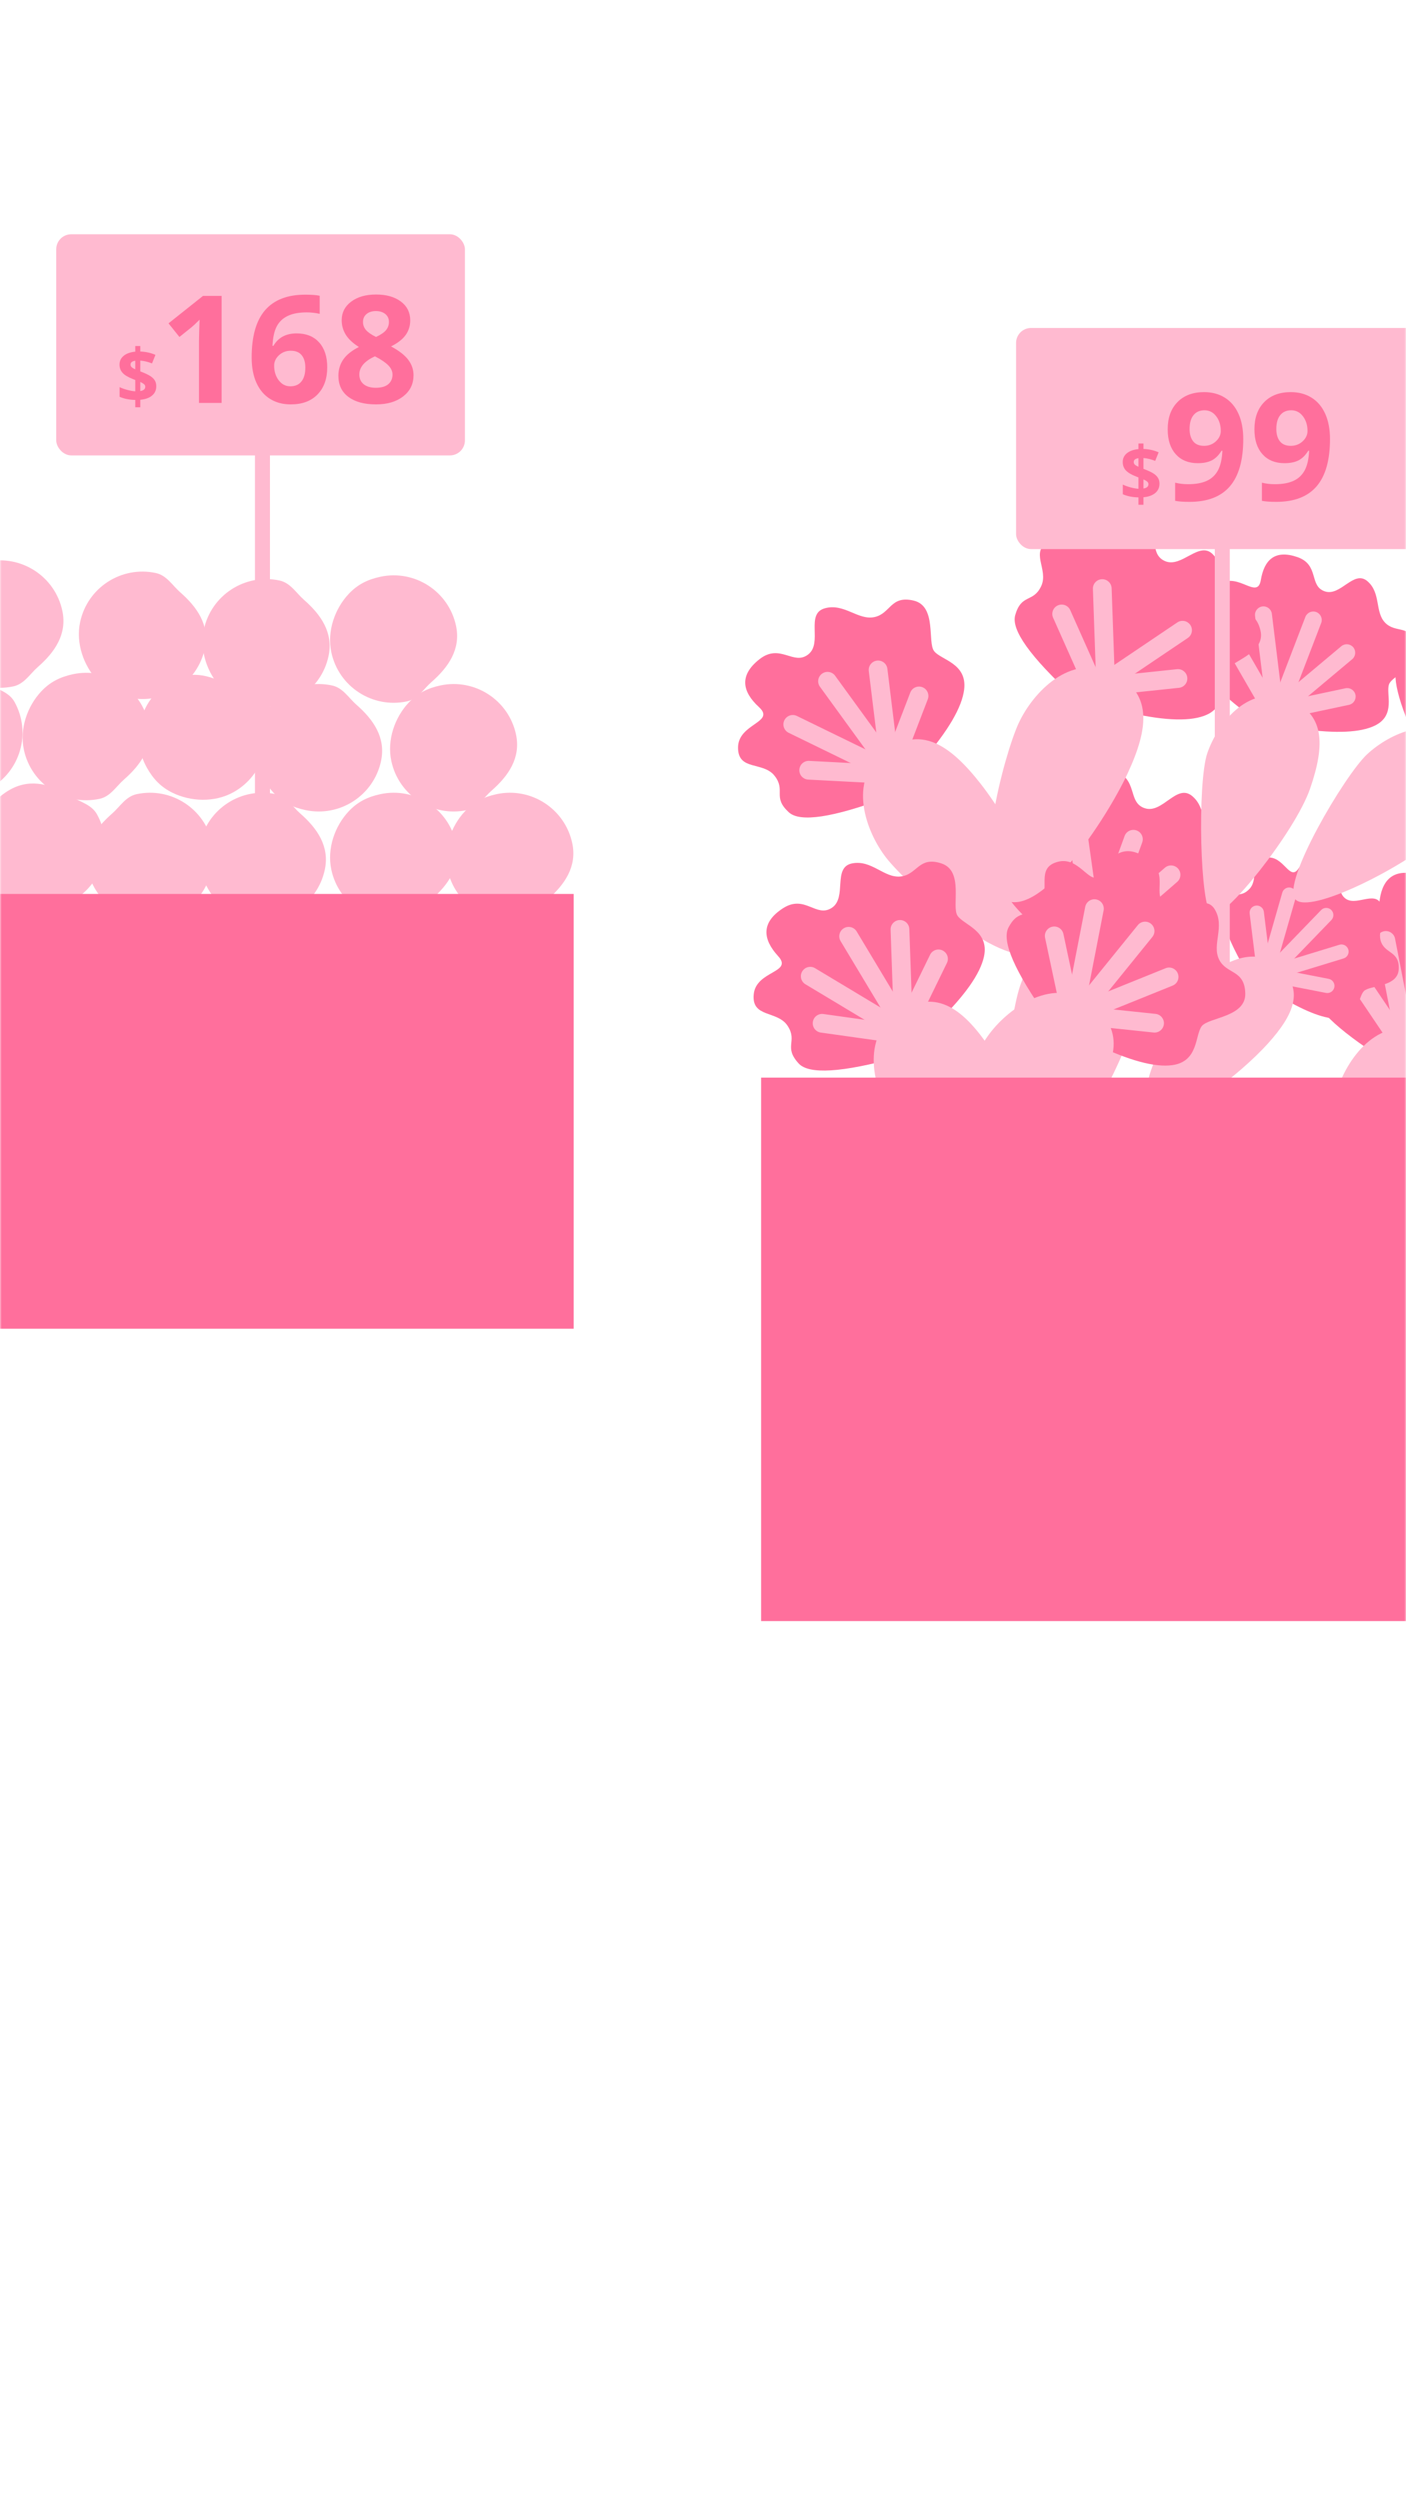 <svg xmlns="http://www.w3.org/2000/svg" xmlns:xlink="http://www.w3.org/1999/xlink" width="428" height="761" viewBox="0 0 428 761">
    <defs>
        <path id="yju5esmysa" d="M0 0H428V761H0z"/>
    </defs>
    <g fill="none" fill-rule="evenodd">
        <g>
            <g transform="translate(-3624, -185) translate(3624, 185)">
                <mask id="c7umry20ob" fill="#fff">
                    <use xlink:href="#yju5esmysa"/>
                </mask>
                <g mask="url(#c7umry20ob)">
                    <g transform="translate(212.806, 99.831)">
                        <g>
                            <path fill="#FF6F9C" d="M27.66 57.377C10.92 52.053 2.17 47.11 1.41 42.545.267 35.7 4.832 36.841 4.832 31.136c0-5.705-7.99-7.987-3.424-13.691 4.565-5.705 13.696 1.14 12.555-5.705C12.822 4.895 15.105.33 23.094.33c7.99 0 6.848 7.987 12.555 7.987S42.497-1.95 48.204.331c5.706 2.282 5.706 9.127 10.272 11.41 4.565 2.281 7.99-2.283 12.554 3.422 4.566 5.705-4.565 12.55-4.565 15.973s5.707 9.127 0 14.832c-3.804 3.803-11.413 6.846-22.827 9.127L27.66 57.377z" transform="translate(66.185, 140.739) rotate(-38) translate(-66.185, -140.739) translate(30.031, 79.534)"/>
                            <path fill="#FFBAD0" d="M35.377 45.968c13.914 0 17.392 10.33 17.392 25.825s-5.217 50.617-17.392 50.617c-12.174 0-19.13-40.287-19.13-50.617 0-10.33 5.217-25.825 19.13-25.825z" transform="translate(66.185, 140.739) rotate(-38) translate(-66.185, -140.739) translate(30.031, 79.534)"/>
                            <path fill="#FFBAD0" d="M22.241 29.6c1.576 0 2.853 1.277 2.854 2.853l.003 21.682c0 1.575-1.276 2.852-2.85 2.853h-.002c-1.576 0-2.853-1.278-2.853-2.854l-.004-21.682c0-1.575 1.276-2.852 2.851-2.852h.001z" transform="translate(66.185, 140.739) rotate(-38) translate(-66.185, -140.739) translate(30.031, 79.534) translate(22.244, 43.294) rotate(-49) translate(-22.244, -43.294)"/>
                            <path fill="#FFBAD0" d="M25.586 17.79c1.575 0 2.853 1.278 2.853 2.854l.004 30.805c0 1.576-1.276 2.853-2.852 2.853-1.576 0-2.854-1.277-2.854-2.853l-.004-30.806c0-1.576 1.276-2.853 2.852-2.853z" transform="translate(66.185, 140.739) rotate(-38) translate(-66.185, -140.739) translate(30.031, 79.534) translate(25.588, 36.046) rotate(-26) translate(-25.588, -36.046)"/>
                            <path fill="#FFBAD0" d="M34.719 15.51c1.576 0 2.853 1.277 2.853 2.853v30.803c0 1.576-1.278 2.853-2.853 2.853-1.576 0-2.854-1.277-2.854-2.853V18.363c0-1.576 1.278-2.854 2.854-2.854z" transform="translate(66.185, 140.739) rotate(-38) translate(-66.185, -140.739) translate(30.031, 79.534) translate(34.719, 33.764) rotate(2) translate(-34.719, -33.764)"/>
                            <path fill="#FFBAD0" d="M41.57 20.071c1.575 0 2.852 1.277 2.852 2.852v.001l-.005 30.807c0 1.576-1.277 2.853-2.853 2.854-1.575 0-2.852-1.277-2.853-2.852v-.001l.005-30.807c0-1.576 1.278-2.853 2.854-2.854z" transform="translate(66.185, 140.739) rotate(-38) translate(-66.185, -140.739) translate(30.031, 79.534) translate(41.567, 38.328) rotate(31) translate(-41.567, -38.328)"/>
                            <path fill="#FFBAD0" d="M43.689 30.095c1.575 0 2.852 1.276 2.852 2.851v.001l-.004 25.108c0 1.576-1.278 2.853-2.853 2.853-1.575 0-2.852-1.276-2.852-2.851l.004-25.109c0-1.575 1.277-2.853 2.853-2.853z" transform="translate(66.185, 140.739) rotate(-38) translate(-66.185, -140.739) translate(30.031, 79.534) translate(43.686, 45.502) rotate(59) translate(-43.686, -45.502)"/>
                        </g>
                        <g>
                            <path fill="#FF6F9C" d="M27.66 57.377C10.92 52.053 2.17 47.11 1.41 42.545.267 35.7 4.832 36.841 4.832 31.136c0-5.705-7.99-7.987-3.424-13.691 4.565-5.705 13.696 1.14 12.555-5.705C12.822 4.895 15.105.33 23.094.33c7.99 0 6.848 7.987 12.555 7.987S42.497-1.95 48.204.331c5.706 2.282 5.706 9.127 10.272 11.41 4.565 2.281 7.99-2.283 12.554 3.422 4.566 5.705-4.565 12.55-4.565 15.973s5.707 9.127 0 14.832c-3.804 3.803-11.413 6.846-22.827 9.127L27.66 57.377z" transform="translate(215.7, 228.591) rotate(15) translate(-215.7, -228.591) translate(179.545, 167.386)"/>
                            <path fill="#FFBAD0" d="M35.377 45.968c13.914 0 17.392 10.33 17.392 25.825s-5.217 50.617-17.392 50.617c-12.174 0-19.13-40.287-19.13-50.617 0-10.33 5.217-25.825 19.13-25.825z" transform="translate(215.7, 228.591) rotate(15) translate(-215.7, -228.591) translate(179.545, 167.386)"/>
                            <path fill="#FFBAD0" d="M22.241 29.6c1.576 0 2.853 1.277 2.854 2.853l.003 21.682c0 1.575-1.276 2.852-2.85 2.853h-.002c-1.576 0-2.853-1.278-2.853-2.854l-.004-21.682c0-1.575 1.276-2.852 2.851-2.852h.001z" transform="translate(215.7, 228.591) rotate(15) translate(-215.7, -228.591) translate(179.545, 167.386) translate(22.244, 43.294) rotate(-49) translate(-22.244, -43.294)"/>
                            <path fill="#FFBAD0" d="M25.586 17.79c1.575 0 2.853 1.278 2.853 2.854l.004 30.805c0 1.576-1.276 2.853-2.852 2.853-1.576 0-2.854-1.277-2.854-2.853l-.004-30.806c0-1.576 1.276-2.853 2.852-2.853z" transform="translate(215.7, 228.591) rotate(15) translate(-215.7, -228.591) translate(179.545, 167.386) translate(25.588, 36.046) rotate(-26) translate(-25.588, -36.046)"/>
                            <path fill="#FFBAD0" d="M34.719 15.51c1.576 0 2.853 1.277 2.853 2.853v30.803c0 1.576-1.278 2.853-2.853 2.853-1.576 0-2.854-1.277-2.854-2.853V18.363c0-1.576 1.278-2.854 2.854-2.854z" transform="translate(215.7, 228.591) rotate(15) translate(-215.7, -228.591) translate(179.545, 167.386) translate(34.719, 33.764) rotate(2) translate(-34.719, -33.764)"/>
                            <path fill="#FFBAD0" d="M41.57 20.071c1.575 0 2.852 1.277 2.852 2.852v.001l-.005 30.807c0 1.576-1.277 2.853-2.853 2.854-1.575 0-2.852-1.277-2.853-2.852v-.001l.005-30.807c0-1.576 1.278-2.853 2.854-2.854z" transform="translate(215.7, 228.591) rotate(15) translate(-215.7, -228.591) translate(179.545, 167.386) translate(41.567, 38.328) rotate(31) translate(-41.567, -38.328)"/>
                            <path fill="#FFBAD0" d="M43.689 30.095c1.575 0 2.852 1.276 2.852 2.851v.001l-.004 25.108c0 1.576-1.278 2.853-2.853 2.853-1.575 0-2.852-1.276-2.852-2.851l.004-25.109c0-1.575 1.277-2.853 2.853-2.853z" transform="translate(215.7, 228.591) rotate(15) translate(-215.7, -228.591) translate(179.545, 167.386) translate(43.686, 45.502) rotate(59) translate(-43.686, -45.502)"/>
                        </g>
                        <g>
                            <path fill="#FF6F9C" d="M27.66 57.377C10.92 52.053 2.17 47.11 1.41 42.545.267 35.7 4.832 36.841 4.832 31.136c0-5.705-7.99-7.987-3.424-13.691 4.565-5.705 13.696 1.14 12.555-5.705C12.822 4.895 15.105.33 23.094.33c7.99 0 6.848 7.987 12.555 7.987S42.497-1.95 48.204.331c5.706 2.282 5.706 9.127 10.272 11.41 4.565 2.281 7.99-2.283 12.554 3.422 4.566 5.705-4.565 12.55-4.565 15.973s5.707 9.127 0 14.832c-3.804 3.803-11.413 6.846-22.827 9.127L27.66 57.377z" transform="translate(119.828, 196.645) rotate(18) translate(-119.828, -196.645) translate(83.673, 135.44)"/>
                            <path fill="#FFBAD0" d="M35.377 45.968c13.914 0 17.392 10.33 17.392 25.825s-5.217 50.617-17.392 50.617c-12.174 0-19.13-40.287-19.13-50.617 0-10.33 5.217-25.825 19.13-25.825z" transform="translate(119.828, 196.645) rotate(18) translate(-119.828, -196.645) translate(83.673, 135.44)"/>
                            <path fill="#FFBAD0" d="M22.241 29.6c1.576 0 2.853 1.277 2.854 2.853l.003 21.682c0 1.575-1.276 2.852-2.85 2.853h-.002c-1.576 0-2.853-1.278-2.853-2.854l-.004-21.682c0-1.575 1.276-2.852 2.851-2.852h.001z" transform="translate(119.828, 196.645) rotate(18) translate(-119.828, -196.645) translate(83.673, 135.44) translate(22.244, 43.294) rotate(-49) translate(-22.244, -43.294)"/>
                            <path fill="#FFBAD0" d="M25.586 17.79c1.575 0 2.853 1.278 2.853 2.854l.004 30.805c0 1.576-1.276 2.853-2.852 2.853-1.576 0-2.854-1.277-2.854-2.853l-.004-30.806c0-1.576 1.276-2.853 2.852-2.853z" transform="translate(119.828, 196.645) rotate(18) translate(-119.828, -196.645) translate(83.673, 135.44) translate(25.588, 36.046) rotate(-26) translate(-25.588, -36.046)"/>
                            <path fill="#FFBAD0" d="M34.719 15.51c1.576 0 2.853 1.277 2.853 2.853v30.803c0 1.576-1.278 2.853-2.853 2.853-1.576 0-2.854-1.277-2.854-2.853V18.363c0-1.576 1.278-2.854 2.854-2.854z" transform="translate(119.828, 196.645) rotate(18) translate(-119.828, -196.645) translate(83.673, 135.44) translate(34.719, 33.764) rotate(2) translate(-34.719, -33.764)"/>
                            <path fill="#FFBAD0" d="M41.57 20.071c1.575 0 2.852 1.277 2.852 2.852v.001l-.005 30.807c0 1.576-1.277 2.853-2.853 2.854-1.575 0-2.852-1.277-2.853-2.852v-.001l.005-30.807c0-1.576 1.278-2.853 2.854-2.854z" transform="translate(119.828, 196.645) rotate(18) translate(-119.828, -196.645) translate(83.673, 135.44) translate(41.567, 38.328) rotate(31) translate(-41.567, -38.328)"/>
                            <path fill="#FFBAD0" d="M43.689 30.095c1.575 0 2.852 1.276 2.852 2.851v.001l-.004 25.108c0 1.576-1.278 2.853-2.853 2.853-1.575 0-2.852-1.276-2.852-2.851l.004-25.109c0-1.575 1.277-2.853 2.853-2.853z" transform="translate(119.828, 196.645) rotate(18) translate(-119.828, -196.645) translate(83.673, 135.44) translate(43.686, 45.502) rotate(59) translate(-43.686, -45.502)"/>
                        </g>
                        <g>
                            <path fill="#FF6F9C" d="M20.956 43.355C8.274 39.332 1.644 35.596 1.068 32.148c-.865-5.173 2.594-4.31 2.594-8.621 0-4.31-6.053-6.035-2.594-10.345 3.458-4.31 10.376.862 9.511-4.31C9.715 3.697 11.444.25 17.497.25s5.189 6.035 9.512 6.035c4.324 0 5.188-7.76 9.512-6.035 4.324 1.724 4.324 6.897 7.783 8.621 3.458 1.724 6.053-1.724 9.512 2.586 3.458 4.31-3.46 9.484-3.46 12.07 0 2.586 4.324 6.897 0 11.207-2.882 2.874-8.647 5.173-17.294 6.897l-12.106 1.724z" transform="translate(169.763, 203.752) rotate(42) translate(-169.763, -203.752) translate(142.371, 157.068)"/>
                            <path fill="#FFBAD0" d="M26.286 35.18c10.435 0 13.044 7.863 13.044 19.658 0 11.795-3.913 38.53-13.044 38.53-9.13 0-14.348-30.667-14.348-38.53 0-7.863 3.913-19.658 14.348-19.658z" transform="translate(169.763, 203.752) rotate(42) translate(-169.763, -203.752) translate(142.371, 157.068)"/>
                            <path fill="#FFBAD0" d="M16.406 22.506c1.204 0 2.18.976 2.18 2.18l.004 16.572c0 1.204-.976 2.18-2.18 2.18-1.204 0-2.18-.977-2.18-2.18l-.004-16.572c0-1.204.976-2.18 2.18-2.18z" transform="translate(169.763, 203.752) rotate(42) translate(-169.763, -203.752) translate(142.371, 157.068) translate(16.408, 32.972) rotate(-49) translate(-16.408, -32.972)"/>
                            <path fill="#FFBAD0" d="M18.962 13.48c1.205 0 2.18.976 2.181 2.18l.003 23.545c0 1.204-.975 2.18-2.18 2.18-1.204 0-2.18-.976-2.18-2.18l-.004-23.545c0-1.204.976-2.18 2.18-2.18z" transform="translate(169.763, 203.752) rotate(42) translate(-169.763, -203.752) translate(142.371, 157.068) translate(18.964, 27.433) rotate(-26) translate(-18.964, -27.433)"/>
                            <path fill="#FFBAD0" d="M25.943 11.737c1.204 0 2.18.976 2.18 2.18V37.46c0 1.204-.976 2.18-2.18 2.18-1.205 0-2.181-.976-2.181-2.18V13.917c0-1.204.976-2.18 2.18-2.18z" transform="translate(169.763, 203.752) rotate(42) translate(-169.763, -203.752) translate(142.371, 157.068) translate(25.942, 25.689) rotate(2) translate(-25.942, -25.689)"/>
                            <path fill="#FFBAD0" d="M31.178 15.223c1.204 0 2.18.976 2.18 2.18l-.003 23.546c0 1.204-.977 2.18-2.18 2.18-1.205.001-2.18-.975-2.181-2.179l.004-23.546c0-1.204.976-2.18 2.18-2.18z" transform="translate(169.763, 203.752) rotate(42) translate(-169.763, -203.752) translate(142.371, 157.068) translate(31.176, 29.177) rotate(31) translate(-31.176, -29.177)"/>
                            <path fill="#FFBAD0" d="M32.798 22.884c1.204 0 2.18.976 2.18 2.18l-.003 19.19c0 1.204-.976 2.18-2.18 2.18-1.204 0-2.18-.975-2.18-2.179l.003-19.19c0-1.204.976-2.18 2.18-2.18z" transform="translate(169.763, 203.752) rotate(42) translate(-169.763, -203.752) translate(142.371, 157.068) translate(32.796, 34.659) rotate(59) translate(-32.796, -34.659)"/>
                        </g>
                        <g>
                            <path fill="#FF6F9C" d="M27.66 57.377C10.92 52.053 2.17 47.11 1.41 42.545.267 35.7 4.832 36.841 4.832 31.136c0-5.705-7.99-7.987-3.424-13.691 4.565-5.705 13.696 1.14 12.555-5.705C12.822 4.895 15.105.33 23.094.33c7.99 0 6.848 7.987 12.555 7.987S42.497-1.95 48.204.331c5.706 2.282 5.706 9.127 10.272 11.41 4.565 2.281 7.99-2.283 12.554 3.422 4.566 5.705-4.565 12.55-4.565 15.973s5.707 9.127 0 14.832c-3.804 3.803-11.413 6.846-22.827 9.127L27.66 57.377z" transform="translate(69.609, 220.604) rotate(-33) translate(-69.609, -220.604) translate(33.455, 159.399)"/>
                            <path fill="#FFBAD0" d="M35.377 45.968c13.914 0 17.392 10.33 17.392 25.825s-5.217 50.617-17.392 50.617c-12.174 0-19.13-40.287-19.13-50.617 0-10.33 5.217-25.825 19.13-25.825z" transform="translate(69.609, 220.604) rotate(-33) translate(-69.609, -220.604) translate(33.455, 159.399)"/>
                            <path fill="#FFBAD0" d="M22.241 29.6c1.576 0 2.853 1.277 2.854 2.853l.003 21.682c0 1.575-1.276 2.852-2.85 2.853h-.002c-1.576 0-2.853-1.278-2.853-2.854l-.004-21.682c0-1.575 1.276-2.852 2.851-2.852h.001z" transform="translate(69.609, 220.604) rotate(-33) translate(-69.609, -220.604) translate(33.455, 159.399) translate(22.244, 43.294) rotate(-49) translate(-22.244, -43.294)"/>
                            <path fill="#FFBAD0" d="M25.586 17.79c1.575 0 2.853 1.278 2.853 2.854l.004 30.805c0 1.576-1.276 2.853-2.852 2.853-1.576 0-2.854-1.277-2.854-2.853l-.004-30.806c0-1.576 1.276-2.853 2.852-2.853z" transform="translate(69.609, 220.604) rotate(-33) translate(-69.609, -220.604) translate(33.455, 159.399) translate(25.588, 36.046) rotate(-26) translate(-25.588, -36.046)"/>
                            <path fill="#FFBAD0" d="M34.719 15.51c1.576 0 2.853 1.277 2.853 2.853v30.803c0 1.576-1.278 2.853-2.853 2.853-1.576 0-2.854-1.277-2.854-2.853V18.363c0-1.576 1.278-2.854 2.854-2.854z" transform="translate(69.609, 220.604) rotate(-33) translate(-69.609, -220.604) translate(33.455, 159.399) translate(34.719, 33.764) rotate(2) translate(-34.719, -33.764)"/>
                            <path fill="#FFBAD0" d="M41.57 20.071c1.575 0 2.852 1.277 2.852 2.852v.001l-.005 30.807c0 1.576-1.277 2.853-2.853 2.854-1.575 0-2.852-1.277-2.853-2.852v-.001l.005-30.807c0-1.576 1.278-2.853 2.854-2.854z" transform="translate(69.609, 220.604) rotate(-33) translate(-69.609, -220.604) translate(33.455, 159.399) translate(41.567, 38.328) rotate(31) translate(-41.567, -38.328)"/>
                            <path fill="#FFBAD0" d="M43.689 30.095c1.575 0 2.852 1.276 2.852 2.851v.001l-.004 25.108c0 1.576-1.278 2.853-2.853 2.853-1.575 0-2.852-1.276-2.852-2.851l.004-25.109c0-1.575 1.277-2.853 2.853-2.853z" transform="translate(69.609, 220.604) rotate(-33) translate(-69.609, -220.604) translate(33.455, 159.399) translate(43.686, 45.502) rotate(59) translate(-43.686, -45.502)"/>
                        </g>
                        <g>
                            <path fill="#FF6F9C" d="M24.885 51.342C9.825 46.578 1.952 42.154 1.268 38.07c-1.027-6.126 3.08-5.105 3.08-10.21 0-5.104-7.188-7.146-3.08-12.25 4.107-5.105 12.322 1.02 11.295-5.105C11.536 4.38 13.59.296 20.778.296s6.161 7.146 11.295 7.146c5.135 0 6.162-9.188 11.296-7.146 5.134 2.042 5.134 8.167 9.242 10.21 4.107 2.041 7.187-2.043 11.295 3.062 4.107 5.105-4.108 11.23-4.108 14.293 0 3.063 5.135 8.167 0 13.272-3.422 3.403-10.268 6.125-20.537 8.167l-14.376 2.042z" transform="translate(175.116, 126.097) rotate(19) translate(-175.116, -126.097) translate(142.588, 70.234)"/>
                            <path fill="#FFBAD0" d="M31.656 42.124c12.61 0 15.761 9.405 15.761 23.513 0 14.107-11.702 46.573-15.76 46.084-4.06-.49-17.338-36.68-17.338-46.084 0-9.405 4.728-23.513 17.337-23.513z" transform="translate(175.116, 126.097) rotate(19) translate(-175.116, -126.097) translate(142.588, 70.234)"/>
                            <path fill="#FFBAD0" d="M19.853 26.972c1.424 0 2.58 1.155 2.58 2.58l.003 19.602c0 1.424-1.154 2.579-2.578 2.579-1.425 0-2.58-1.155-2.58-2.58l-.004-19.603c0-1.423 1.154-2.578 2.578-2.578z" transform="translate(175.116, 126.097) rotate(19) translate(-175.116, -126.097) translate(142.588, 70.234) translate(19.855, 39.352) rotate(-49) translate(-19.855, -39.352)"/>
                            <path fill="#FFBAD0" d="M22.876 16.295c1.425 0 2.58 1.155 2.58 2.58l.004 27.85c0 1.425-1.154 2.58-2.578 2.58h-.001c-1.425 0-2.58-1.155-2.58-2.58l-.004-27.851c0-1.425 1.154-2.58 2.579-2.58z" transform="translate(175.116, 126.097) rotate(19) translate(-175.116, -126.097) translate(142.588, 70.234) translate(22.879, 32.8) rotate(-26) translate(-22.879, -32.8)"/>
                            <path fill="#FFBAD0" d="M31.134 14.233c1.424 0 2.58 1.155 2.58 2.58l-.001 27.848c0 1.425-1.155 2.58-2.58 2.58-1.424 0-2.58-1.155-2.58-2.58l.001-27.849c0-1.424 1.155-2.58 2.58-2.58z" transform="translate(175.116, 126.097) rotate(19) translate(-175.116, -126.097) translate(142.588, 70.234) translate(31.133, 30.737) rotate(2) translate(-31.133, -30.737)"/>
                            <path fill="#FFBAD0" d="M37.327 18.357c1.424 0 2.58 1.154 2.58 2.578v.001l-.005 27.853c0 1.424-1.155 2.58-2.58 2.58-1.424 0-2.579-1.155-2.579-2.579l.004-27.853c0-1.425 1.156-2.58 2.58-2.58z" transform="translate(175.116, 126.097) rotate(19) translate(-175.116, -126.097) translate(142.588, 70.234) translate(37.325, 34.863) rotate(31) translate(-37.325, -34.863)"/>
                            <path fill="#FFBAD0" d="M39.243 27.42c1.424 0 2.579 1.153 2.579 2.577v.001l-.004 22.7c0 1.424-1.155 2.58-2.58 2.58-1.423 0-2.578-1.155-2.578-2.578v-.001l.004-22.7c0-1.425 1.155-2.58 2.58-2.58z" transform="translate(175.116, 126.097) rotate(19) translate(-175.116, -126.097) translate(142.588, 70.234) translate(39.241, 41.348) rotate(59) translate(-39.241, -41.348)"/>
                        </g>
                        <g>
                            <path fill="#FF6F9C" d="M24.885 51.342C9.825 46.578 1.952 42.154 1.268 38.07c-1.027-6.126 3.08-5.105 3.08-10.21 0-5.104-7.188-7.146-3.08-12.25 4.107-5.105 12.322 1.02 11.295-5.105C11.536 4.38 13.59.296 20.778.296s6.161 7.146 11.295 7.146c5.135 0 6.162-9.188 11.296-7.146 5.134 2.042 5.134 8.167 9.242 10.21 4.107 2.041 7.187-2.043 11.295 3.062 4.107 5.105-4.108 11.23-4.108 14.293 0 3.063 5.135 8.167 0 13.272-3.422 3.403-10.268 6.125-20.537 8.167l-14.376 2.042z" transform="translate(221.828, 136.293) rotate(-313) translate(-221.828, -136.293) translate(189.3, 81.142)"/>
                            <path fill="#FFBAD0" d="M32.493 40.702c12.61 0 15.762 9.405 15.762 23.513 0 14.107-9.21 46.42-15.762 46.084-6.551-.335-17.337-36.68-17.337-46.084 0-9.405 4.728-23.513 17.337-23.513z" transform="translate(221.828, 136.293) rotate(-313) translate(-221.828, -136.293) translate(189.3, 81.142)"/>
                        </g>
                        <g>
                            <path fill="#FF6F9C" d="M27.66 57.377C10.92 52.053 2.17 47.11 1.41 42.545.267 35.7 4.832 36.841 4.832 31.136c0-5.705-7.99-7.987-3.424-13.691 4.565-5.705 13.696 1.14 12.555-5.705C12.822 4.895 15.105.33 23.094.33c7.99 0 6.848 7.987 12.555 7.987S42.497-1.95 48.204.331c5.706 2.282 5.706 9.127 10.272 11.41 4.565 2.281 7.99-2.283 12.554 3.422 4.566 5.705-4.565 12.55-4.565 15.973s5.707 9.127 0 14.832c-3.804 3.803-11.413 6.846-22.827 9.127L27.66 57.377z" transform="translate(119.828, 119.062) rotate(25) translate(-119.828, -119.062) translate(83.673, 57.857)"/>
                            <path fill="#FFBAD0" d="M35.377 45.968c13.914 0 17.392 10.33 17.392 25.825s-5.217 50.617-17.392 50.617c-12.174 0-19.13-40.287-19.13-50.617 0-10.33 5.217-25.825 19.13-25.825z" transform="translate(119.828, 119.062) rotate(25) translate(-119.828, -119.062) translate(83.673, 57.857)"/>
                            <path fill="#FFBAD0" d="M22.241 29.6c1.576 0 2.853 1.277 2.854 2.853l.003 21.682c0 1.575-1.276 2.852-2.85 2.853h-.002c-1.576 0-2.853-1.278-2.853-2.854l-.004-21.682c0-1.575 1.276-2.852 2.851-2.852h.001z" transform="translate(119.828, 119.062) rotate(25) translate(-119.828, -119.062) translate(83.673, 57.857) translate(22.244, 43.294) rotate(-49) translate(-22.244, -43.294)"/>
                            <path fill="#FFBAD0" d="M28.992 19.435c1.576 0 2.853 1.278 2.854 2.854l.004 30.806c0 1.575-1.277 2.852-2.852 2.853-1.577 0-2.854-1.278-2.854-2.854l-.005-30.806c0-1.575 1.277-2.853 2.852-2.853h.001z" transform="translate(119.828, 119.062) rotate(25) translate(-119.828, -119.062) translate(83.673, 57.857) translate(28.995, 37.691) rotate(-27) translate(-28.995, -37.691)"/>
                            <path fill="#FFBAD0" d="M41.57 20.071c1.575 0 2.852 1.277 2.852 2.852v.001l-.005 30.807c0 1.576-1.277 2.853-2.853 2.854-1.575 0-2.852-1.277-2.853-2.852v-.001l.005-30.807c0-1.576 1.278-2.853 2.854-2.854z" transform="translate(119.828, 119.062) rotate(25) translate(-119.828, -119.062) translate(83.673, 57.857) translate(41.567, 38.328) rotate(31) translate(-41.567, -38.328)"/>
                            <path fill="#FFBAD0" d="M43.689 30.095c1.575 0 2.852 1.276 2.852 2.851v.001l-.004 25.108c0 1.576-1.278 2.853-2.853 2.853-1.575 0-2.852-1.276-2.852-2.851l.004-25.109c0-1.575 1.277-2.853 2.853-2.853z" transform="translate(119.828, 119.062) rotate(25) translate(-119.828, -119.062) translate(83.673, 57.857) translate(43.686, 45.502) rotate(59) translate(-43.686, -45.502)"/>
                        </g>
                        <path fill="#FFBAD0" d="M156.986 47.919H161.551V265.837H156.986z"/>
                        <rect width="124.405" height="67.315" x="96.496" fill="#FFBAD0" rx="4.565"/>
                        <path fill="#FF6F9C" fill-rule="nonzero" d="M135.28 53.809v-2.284c1.538-.142 2.734-.57 3.589-1.287.854-.717 1.282-1.666 1.282-2.847 0-.654-.143-1.226-.43-1.716-.286-.49-.735-.94-1.348-1.348-.613-.409-1.644-.891-3.093-1.449v-3.286c1.218.104 2.407.393 3.567.869l1.047-2.608c-1.374-.609-2.913-.95-4.614-1.025v-1.66h-1.527v1.705c-1.509.149-2.684.57-3.528 1.265-.843.694-1.265 1.58-1.265 2.657 0 1.003.307 1.844.92 2.524.613.68 1.655 1.309 3.126 1.888l.747.29v3.454c-.713-.045-1.525-.19-2.435-.435-.91-.245-1.69-.527-2.336-.847v2.942c1.368.602 2.958.921 4.77.958v2.24h1.528zm-1.527-11.554c-.505-.223-.871-.44-1.098-.652-.227-.212-.34-.481-.34-.808 0-.631.48-1.018 1.438-1.159v2.619zm1.527 6.618v-2.775c.505.23.884.454 1.137.669.252.215.379.48.379.791 0 .706-.506 1.144-1.516 1.315zm14.036 4.055c5.484 0 9.578-1.582 12.283-4.746 2.705-3.164 4.057-7.955 4.057-14.373 0-2.971-.483-5.53-1.449-7.677-.966-2.146-2.351-3.784-4.157-4.913-1.806-1.13-3.912-1.694-6.32-1.694-3.418 0-6.119 1.014-8.103 3.042-1.984 2.028-2.976 4.787-2.976 8.278 0 3.239.818 5.768 2.452 7.588 1.635 1.82 3.872 2.73 6.71 2.73 1.694 0 3.106-.283 4.236-.847 1.129-.565 2.125-1.545 2.987-2.942h.267c-.119 2.54-.572 4.535-1.36 5.984-.787 1.448-1.924 2.51-3.41 3.186-1.486.676-3.381 1.014-5.685 1.014-1.367 0-2.675-.156-3.923-.468v5.526c.996.208 2.46.312 4.391.312zm4.414-17.047c-1.486 0-2.593-.46-3.321-1.381-.728-.921-1.093-2.17-1.093-3.744 0-1.842.402-3.253 1.204-4.234.803-.98 1.917-1.47 3.344-1.47 1.442 0 2.627.609 3.556 1.827.928 1.218 1.393 2.71 1.393 4.479 0 1.188-.498 2.24-1.494 3.153-.995.914-2.192 1.37-3.589 1.37zm21.988 17.047c5.484 0 9.578-1.582 12.283-4.746 2.704-3.164 4.057-7.955 4.057-14.373 0-2.971-.483-5.53-1.45-7.677-.965-2.146-2.351-3.784-4.157-4.913-1.805-1.13-3.912-1.694-6.32-1.694-3.417 0-6.118 1.014-8.102 3.042-1.984 2.028-2.976 4.787-2.976 8.278 0 3.239.817 5.768 2.452 7.588 1.634 1.82 3.871 2.73 6.71 2.73 1.694 0 3.105-.283 4.235-.847 1.13-.565 2.125-1.545 2.987-2.942h.268c-.12 2.54-.573 4.535-1.36 5.984-.788 1.448-1.925 2.51-3.41 3.186-1.487.676-3.382 1.014-5.685 1.014-1.367 0-2.675-.156-3.924-.468v5.526c.996.208 2.46.312 4.392.312zm4.414-17.047c-1.487 0-2.594-.46-3.322-1.381-.728-.921-1.092-2.17-1.092-3.744 0-1.842.401-3.253 1.204-4.234.802-.98 1.917-1.47 3.343-1.47 1.442 0 2.627.609 3.556 1.827.929 1.218 1.393 2.71 1.393 4.479 0 1.188-.498 2.24-1.493 3.153-.996.914-2.192 1.37-3.59 1.37z"/>
                        <g>
                            <path fill="#FF6F9C" d="M63.824 73.357c-16.737-5.322-25.485-10.265-26.245-14.83-1.14-6.846 3.424-5.705 3.425-11.41.001-5.706-7.987-7.987-3.42-13.693 4.565-5.706 13.693 1.139 12.553-5.708-1.14-6.846 1.143-11.41 9.132-11.412 7.988-.001 6.845 7.986 12.551 7.985 5.706 0 6.85-10.27 12.555-7.99 5.705 2.282 5.704 9.128 10.268 11.41 4.565 2.281 7.99-2.284 12.553 3.42 4.564 5.705-4.567 12.553-4.568 15.977 0 3.423 5.705 9.127-.002 14.834-3.805 3.804-11.413 6.848-22.825 9.132l-15.977 2.285z" transform="translate(57.951, 147.691) translate(72.324, 44.663) rotate(37) translate(-72.324, -44.663)"/>
                            <path fill="#FFBAD0" d="M38.47 49.772c13.912-.003 17.388 10.328 17.385 25.825-.003 15.497-5.225 50.625-17.398 50.627-12.173.002-19.122-40.29-19.12-50.62.002-10.332 5.221-25.83 19.133-25.832z" transform="translate(57.951, 147.691) translate(37.596, 87.998) rotate(37) translate(-37.596, -87.998)"/>
                            <path fill="#FFBAD0" d="M52.42 34.266c1.575 0 2.852 1.278 2.853 2.854l.001 21.676c0 1.576-1.277 2.853-2.853 2.853-1.576 0-2.853-1.277-2.853-2.853l-.002-21.676c0-1.576 1.277-2.853 2.853-2.854z" transform="translate(57.951, 147.691) translate(52.42, 47.958) rotate(-12) translate(-52.42, -47.958)"/>
                            <path fill="#FFBAD0" d="M59.456 25.926c1.575 0 2.853 1.278 2.853 2.853l-.002 30.804c0 1.576-1.278 2.854-2.854 2.854S56.6 61.16 56.6 59.584l.002-30.804c0-1.576 1.278-2.853 2.854-2.854z" transform="translate(57.951, 147.691) translate(59.454, 44.182) rotate(11) translate(-59.454, -44.182)"/>
                            <path fill="#FFBAD0" d="M68.123 29.595c1.575 0 2.852 1.276 2.853 2.851v.001l-.006 30.81c0 1.575-1.277 2.852-2.853 2.853-1.575 0-2.852-1.277-2.852-2.852l.005-30.81c0-1.576 1.277-2.853 2.853-2.853z" transform="translate(57.951, 147.691) translate(68.12, 47.852) rotate(39) translate(-68.12, -47.852)"/>
                            <path fill="#FFBAD0" d="M70.844 37.356c1.575 0 2.852 1.277 2.852 2.852l-.004 30.816c0 1.576-1.277 2.853-2.853 2.853-1.575 0-2.851-1.276-2.852-2.851v-.001l.004-30.816c0-1.575 1.277-2.853 2.853-2.853z" transform="translate(57.951, 147.691) translate(70.842, 55.617) rotate(68) translate(-70.842, -55.617)"/>
                            <path fill="#FFBAD0" d="M68.215 47.213c1.575 0 2.852 1.277 2.853 2.852v25.112c0 1.575-1.276 2.852-2.852 2.852-1.575 0-2.852-1.277-2.852-2.852l-.001-25.112c0-1.575 1.277-2.852 2.852-2.852z" transform="translate(57.951, 147.691) translate(68.216, 62.621) rotate(96) translate(-68.216, -62.621)"/>
                        </g>
                        <path fill="#FF6F9C" d="M18.885 228.186H246.01V393.621H18.885z"/>
                    </g>
                </g>
                <g mask="url(#c7umry20ob)">
                    <g>
                        <g transform="translate(-52.501, 71.308) translate(69.621, 0)">
                            <path fill="#FFBAD0" d="M60.491 47.919H65.056V265.837H60.491z"/>
                            <rect width="124.405" height="67.315" fill="#FFBAD0" rx="4.565"/>
                            <path fill="#FF6F9C" fill-rule="nonzero" d="M25.583 52.668v-2.284c1.539-.142 2.735-.57 3.59-1.287.854-.717 1.281-1.666 1.281-2.847 0-.654-.143-1.226-.429-1.716-.286-.49-.736-.94-1.349-1.348-.613-.409-1.644-.891-3.093-1.448V38.45c1.22.104 2.408.393 3.567.869l1.048-2.607c-1.375-.61-2.913-.951-4.615-1.026v-1.66h-1.527v1.705c-1.508.149-2.684.57-3.527 1.265-.844.694-1.265 1.58-1.265 2.657 0 1.003.306 1.844.92 2.524.612.68 1.654 1.309 3.126 1.888l.746.29v3.454c-.713-.045-1.525-.19-2.435-.435-.91-.245-1.688-.527-2.335-.846v2.941c1.367.602 2.957.921 4.77.958v2.24h1.527zm-1.527-11.554c-.505-.223-.87-.44-1.097-.652-.227-.212-.34-.481-.34-.808 0-.631.479-1.018 1.437-1.159v2.619zm1.527 6.618v-2.774c.506.23.885.453 1.137.668.253.215.38.48.38.791 0 .706-.506 1.144-1.517 1.315zm24.76 3.61v-32.58H44.68l-10.5 8.357 3.322 4.145 3.745-3.008c.446-.357 1.241-1.107 2.386-2.25l-.112 3.386-.067 3.098v18.852h6.888zm21.05.446c3.478 0 6.198-1.014 8.16-3.042 1.961-2.028 2.942-4.78 2.942-8.256 0-3.224-.825-5.75-2.474-7.577-1.65-1.827-3.931-2.74-6.844-2.74-3.24 0-5.595 1.262-7.066 3.787h-.29c.134-2.57.572-4.553 1.315-5.95.743-1.396 1.861-2.45 3.355-3.164 1.493-.713 3.422-1.07 5.785-1.07 1.293 0 2.6.15 3.923.446v-5.504c-1.055-.222-2.512-.334-4.37-.334-5.438 0-9.521 1.575-12.248 4.724-2.727 3.15-4.091 7.948-4.091 14.396 0 3.015.487 5.593 1.46 7.732.974 2.14 2.356 3.766 4.146 4.88 1.791 1.114 3.89 1.672 6.298 1.672zm-.133-5.505c-1.427 0-2.604-.609-3.533-1.827-.93-1.218-1.393-2.711-1.393-4.479 0-1.203.494-2.258 1.482-3.164.988-.906 2.18-1.36 3.578-1.36 1.486 0 2.597.457 3.332 1.37.736.915 1.104 2.166 1.104 3.756 0 1.827-.394 3.235-1.182 4.223-.787.987-1.917 1.481-3.388 1.481zm26.09 5.505c3.417 0 6.174-.814 8.27-2.44 2.095-1.627 3.143-3.778 3.143-6.452 0-1.693-.532-3.25-1.594-4.668-1.063-1.419-2.813-2.782-5.25-4.09 2.05-1.024 3.537-2.187 4.458-3.487.922-1.3 1.382-2.781 1.382-4.445 0-2.407-.954-4.32-2.864-5.738-1.91-1.42-4.425-2.128-7.546-2.128-3.106 0-5.625.72-7.557 2.161-1.932 1.441-2.898 3.328-2.898 5.66 0 1.59.41 3.053 1.227 4.39.817 1.337 2.154 2.592 4.012 3.766-2.185 1.1-3.771 2.37-4.76 3.81-.988 1.442-1.482 3.09-1.482 4.948 0 2.778 1.018 4.924 3.054 6.44 2.036 1.515 4.838 2.273 8.404 2.273zm0-20.524c-1.502-.743-2.538-1.467-3.11-2.173-.573-.705-.859-1.504-.859-2.395 0-1.01.36-1.816 1.081-2.418.721-.601 1.669-.902 2.843-.902 1.159 0 2.11.297 2.853.891.743.594 1.115 1.404 1.115 2.429 0 .936-.29 1.76-.87 2.473-.58.714-1.597 1.412-3.054 2.095zm-.09 15.465c-1.545 0-2.764-.356-3.656-1.07-.891-.713-1.337-1.708-1.337-2.986 0-2.228 1.582-4.07 4.748-5.526 1.887.98 3.25 1.905 4.09 2.774.84.87 1.26 1.802 1.26 2.797 0 1.203-.424 2.173-1.27 2.908-.848.735-2.126 1.103-3.835 1.103z"/>
                        </g>
                        <path fill="#FFBAD0" d="M65.059 205.369c10.715.002 19.4-8.682 19.398-19.395 0-4.116-.93-7.404-3.118-10.544-3.506-5.033-9.688-8.855-16.286-8.856-10.715-.002-19.4 8.682-19.398 19.395 0 3.428 2.663 5.753 4.224 8.548 3.318 5.939 7.894 10.85 15.18 10.852z" transform="translate(-52.501, 71.308) translate(65.056, 185.972) rotate(151) translate(-65.056, -185.972)"/>
                        <path fill="#FFBAD0" d="M114.136 172.282c10.715.002 19.4-8.682 19.398-19.395 0-4.115-.93-7.404-3.118-10.544-3.506-5.033-9.687-8.855-16.286-8.856-10.714-.001-19.4 8.682-19.398 19.395 0 3.428 2.663 5.753 4.225 8.548 3.317 5.939 7.893 10.85 15.18 10.852z" transform="translate(-52.501, 71.308) translate(114.133, 152.885) rotate(151) translate(-114.133, -152.885)"/>
                        <path fill="#FFBAD0" d="M39.95 171.141c10.714.002 19.4-8.682 19.398-19.394 0-4.116-.931-7.405-3.118-10.545-3.506-5.033-9.688-8.855-16.286-8.856-10.715-.001-19.4 8.682-19.398 19.395 0 3.428 2.663 5.753 4.224 8.548 3.318 5.939 7.894 10.851 15.18 10.852z" transform="translate(-52.501, 71.308) translate(39.947, 151.744) rotate(151) translate(-39.947, -151.744)"/>
                        <path fill="#FFBAD0" d="M98.153 208.797c10.712-.001 19.397-8.688 19.398-19.404 0-4.117-.93-7.406-3.115-10.547-3.504-5.033-9.683-8.855-16.28-8.854-10.712 0-19.397 8.688-19.397 19.404 0 3.429 2.66 5.754 4.221 8.55 3.316 5.939 7.89 10.851 15.173 10.85z" transform="translate(-52.501, 71.308) translate(98.155, 189.394) rotate(78) translate(-98.155, -189.394)"/>
                        <path fill="#FFBAD0" d="M132.393 208.797c10.712-.001 19.397-8.688 19.398-19.404 0-4.117-.93-7.406-3.115-10.547-3.504-5.033-9.683-8.855-16.28-8.854-10.712 0-19.397 8.688-19.397 19.404 0 3.429 2.66 5.754 4.221 8.55 3.316 5.939 7.89 10.851 15.173 10.85z" transform="translate(-52.501, 71.308) translate(132.395, 189.394) scale(-1, 1) rotate(78) translate(-132.395, -189.394)"/>
                        <path fill="#FFBAD0" d="M149.513 175.71c10.712-.001 19.397-8.688 19.398-19.404 0-4.117-.93-7.406-3.115-10.547-3.504-5.033-9.683-8.854-16.28-8.854-10.712 0-19.397 8.688-19.397 19.404 0 3.43 2.66 5.754 4.221 8.55 3.316 5.94 7.89 10.851 15.173 10.85z" transform="translate(-52.501, 71.308) translate(149.515, 156.307) scale(-1, 1) rotate(78) translate(-149.515, -156.307)"/>
                        <path fill="#FFBAD0" d="M133.535 143.764c10.712-.001 19.396-8.688 19.397-19.404 0-4.117-.929-7.406-3.115-10.547-3.504-5.033-9.683-8.855-16.28-8.854-10.712 0-19.396 8.688-19.397 19.404 0 3.43 2.66 5.754 4.221 8.55 3.316 5.939 7.89 10.851 15.174 10.85z" transform="translate(-52.501, 71.308) translate(133.536, 124.361) scale(-1, 1) rotate(78) translate(-133.536, -124.361)"/>
                        <path fill="#FFBAD0" d="M95.87 141.482c10.713 0 19.397-8.688 19.398-19.404 0-4.117-.929-7.406-3.115-10.546-3.504-5.034-9.683-8.855-16.28-8.855-10.712 0-19.396 8.688-19.397 19.404 0 3.43 2.66 5.754 4.221 8.55 3.316 5.94 7.89 10.851 15.174 10.85z" transform="translate(-52.501, 71.308) translate(95.872, 122.079) scale(-1, 1) rotate(78) translate(-95.872, -122.079)"/>
                        <path fill="#FFBAD0" d="M172.34 208.797c10.712-.001 19.397-8.688 19.397-19.404 0-4.117-.929-7.406-3.115-10.547-3.503-5.033-9.683-8.855-16.28-8.854-10.711 0-19.396 8.688-19.397 19.404 0 3.429 2.661 5.754 4.222 8.55 3.315 5.939 7.889 10.851 15.173 10.85z" transform="translate(-52.501, 71.308) translate(172.341, 189.394) scale(-1, -1) rotate(78) translate(-172.341, -189.394)"/>
                        <path fill="#FFBAD0" d="M52.5 138.059c10.712 0 19.397-8.688 19.397-19.404 0-4.117-.929-7.406-3.115-10.546-3.503-5.033-9.683-8.855-16.28-8.855-10.711.001-19.396 8.688-19.397 19.404 0 3.43 2.661 5.755 4.222 8.55 3.315 5.94 7.889 10.852 15.173 10.851z" transform="translate(-52.501, 71.308) translate(52.501, 118.657) scale(-1, -1) rotate(78) translate(-52.501, -118.657)"/>
                        <path fill="#FFBAD0" d="M172.34 142.623c10.712-.001 19.397-8.688 19.397-19.404 0-4.117-.929-7.406-3.115-10.546-3.503-5.034-9.683-8.855-16.28-8.855-10.711 0-19.396 8.688-19.397 19.404 0 3.43 2.661 5.754 4.222 8.55 3.315 5.94 7.889 10.851 15.173 10.85z" transform="translate(-52.501, 71.308) translate(172.341, 123.22) scale(-1, -1) rotate(78) translate(-172.341, -123.22)"/>
                        <path fill="#FFBAD0" d="M190.601 175.71c10.712-.001 19.397-8.688 19.398-19.404 0-4.117-.93-7.406-3.115-10.547-3.504-5.033-9.683-8.854-16.28-8.854-10.712 0-19.397 8.688-19.397 19.404 0 3.43 2.66 5.754 4.221 8.55 3.316 5.94 7.89 10.851 15.173 10.85z" transform="translate(-52.501, 71.308) translate(190.603, 156.307) scale(-1, -1) rotate(78) translate(-190.603, -156.307)"/>
                        <path fill="#FFBAD0" d="M207.721 208.797c10.712-.001 19.397-8.688 19.398-19.404 0-4.117-.93-7.406-3.115-10.547-3.504-5.033-9.683-8.855-16.28-8.854-10.712 0-19.397 8.688-19.397 19.404 0 3.429 2.66 5.754 4.221 8.55 3.316 5.939 7.89 10.851 15.173 10.85z" transform="translate(-52.501, 71.308) translate(207.723, 189.394) scale(-1, -1) rotate(78) translate(-207.723, -189.394)"/>
                        <path fill="#FFBAD0" d="M78.75 172.287c10.713 0 19.397-8.688 19.398-19.404 0-4.117-.929-7.406-3.115-10.546-3.504-5.033-9.683-8.855-16.28-8.855-10.712.001-19.396 8.688-19.397 19.404 0 3.43 2.66 5.755 4.221 8.55 3.316 5.94 7.89 10.851 15.174 10.85z" transform="translate(-52.501, 71.308) translate(78.752, 152.885) scale(-1, -1) rotate(78) translate(-78.752, -152.885)"/>
                        <path fill="#FF6F9C" d="M0 200.804H227.125V333.152H0z" transform="translate(-52.501, 71.308)"/>
                    </g>
                </g>
            </g>
        </g>
    </g>
</svg>
